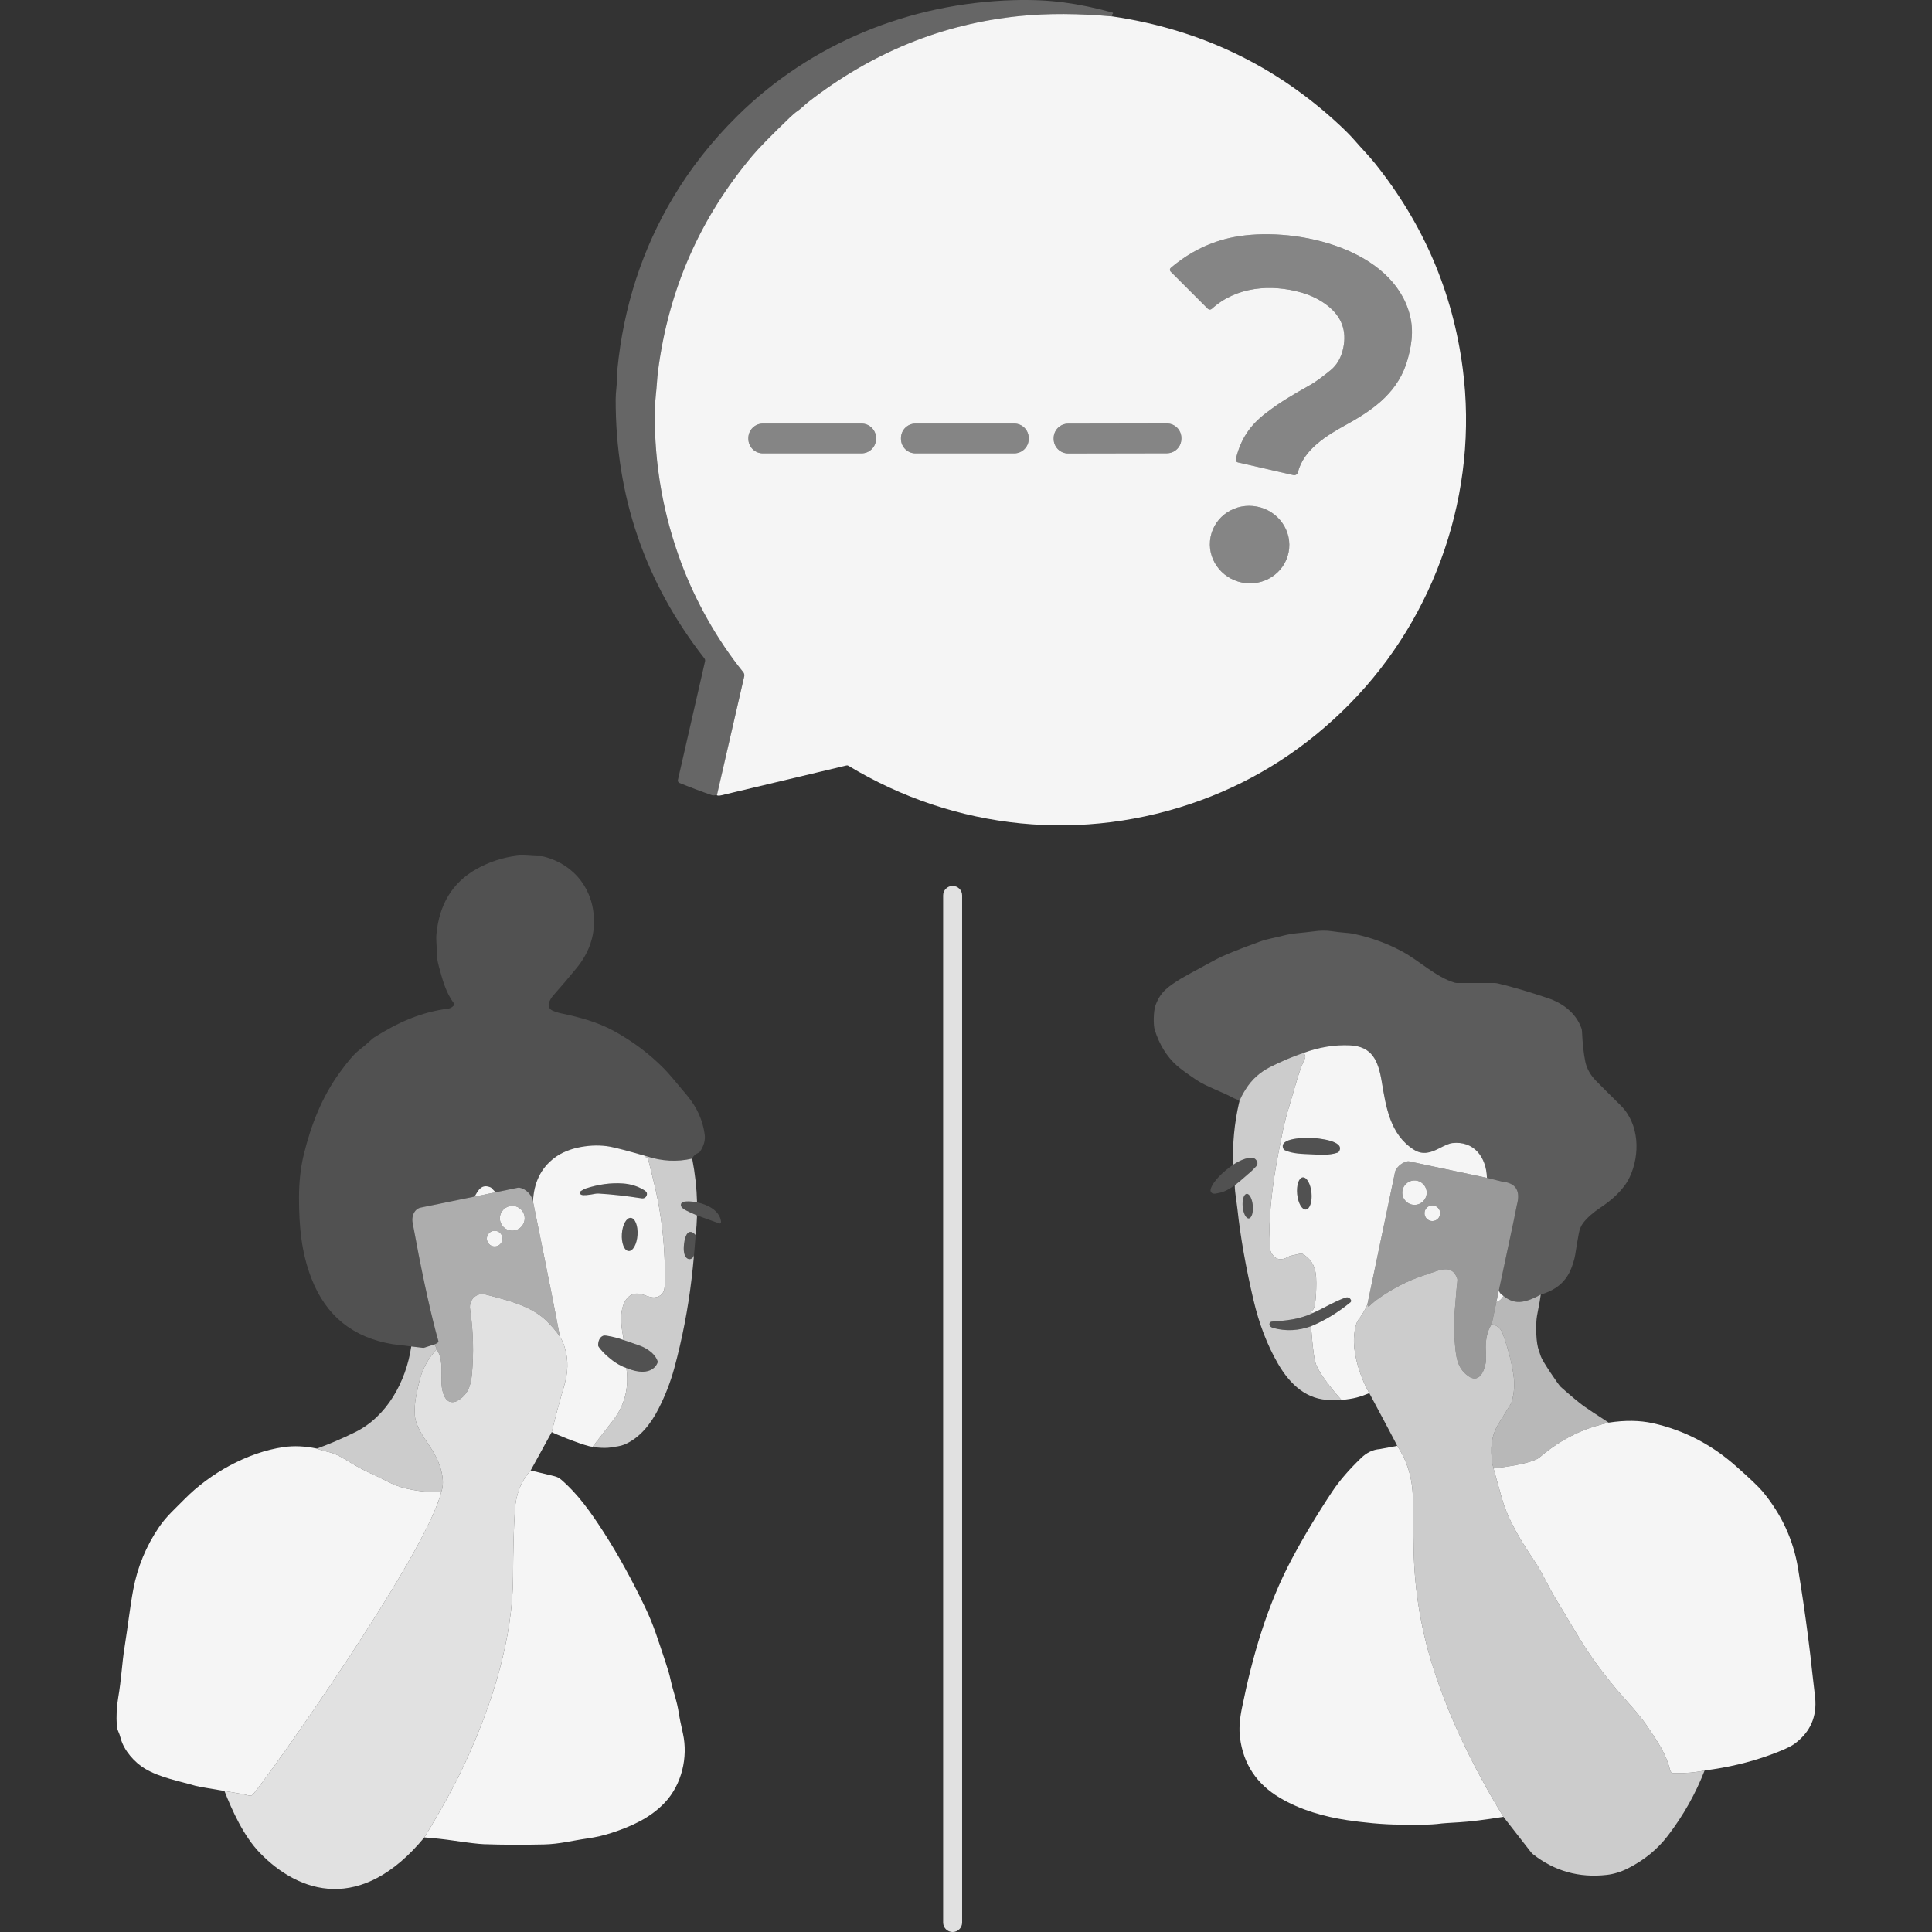 <?xml version="1.0" encoding="UTF-8" standalone="no"?>
<!DOCTYPE svg PUBLIC "-//W3C//DTD SVG 1.1//EN" "http://www.w3.org/Graphics/SVG/1.1/DTD/svg11.dtd">
<svg width="100%" height="100%" viewBox="0 0 300 300" version="1.1" xmlns="http://www.w3.org/2000/svg" xmlns:xlink="http://www.w3.org/1999/xlink" xml:space="preserve" xmlns:serif="http://www.serif.com/" style="fill-rule:evenodd;clip-rule:evenodd;stroke-linejoin:round;stroke-miterlimit:2;">
    <rect x="0" y="0" width="300" height="300" fill="#333333" stroke="none"/>
    <path d="M111.32,123.489C111.027,123.42 110.842,123.571 110.576,123.483C108.956,122.926 107.263,122.287 105.502,121.57C105.321,121.497 105.222,121.303 105.265,121.112L109.479,102.683C109.515,102.525 109.476,102.357 109.377,102.229C100.164,90.438 95.571,77.027 95.601,61.996C95.601,60.84 95.818,59.793 95.798,58.704C95.792,58.351 95.815,57.913 95.864,57.39C96.822,47.607 99.733,38.658 104.596,30.538C107.293,26.037 110.592,21.856 114.501,17.997C125.923,6.713 141.243,0.5 157.347,0.026C160.169,-0.057 162.757,0.059 165.118,0.368C167.518,0.681 170.06,1.208 172.74,1.942C172.829,1.965 172.856,2.077 172.79,2.14C172.615,2.304 172.605,2.443 172.767,2.554C167.502,2.077 162.698,2.054 158.358,2.489C146.366,3.69 135.407,8.139 125.491,15.853C124.895,16.317 124.434,16.843 123.815,17.256C123.496,17.469 123.08,17.822 122.571,18.313C119.686,21.094 117.79,23.038 116.871,24.134C108.696,33.834 103.8,45 102.176,57.627C102.028,58.779 101.99,59.984 101.844,61.278C101.74,62.19 101.685,63.102 101.676,64.021C101.598,72.098 102.975,79.892 105.778,87.402C107.987,93.319 111.335,99.338 115.409,104.369C115.561,104.556 115.617,104.8 115.564,105.034L111.32,123.489Z" style="fill:white;fill-opacity:0.25;"/>
    <path d="M172.767,2.554C186.332,4.56 198.067,10.17 207.975,19.386C208.995,20.338 209.809,21.164 210.415,21.869C211.442,23.061 212.509,24.128 213.454,25.303C221.027,34.727 225.587,45.372 227.134,57.242C229.62,76.319 222.966,95.686 209.631,109.249C202.95,116.045 195.232,121.049 186.477,124.26C168.23,130.954 148.329,128.929 131.747,118.912C131.658,118.856 131.546,118.837 131.441,118.863C126.999,119.923 120.523,121.464 112.015,123.489C111.695,123.565 111.465,123.565 111.32,123.489L115.564,105.034C115.617,104.8 115.561,104.556 115.409,104.369C111.335,99.338 107.987,93.319 105.778,87.402C102.975,79.892 101.598,72.098 101.676,64.021C101.685,63.102 101.74,62.19 101.844,61.278C101.99,59.984 102.028,58.779 102.176,57.627C103.8,45 108.696,33.834 116.871,24.134C117.79,23.038 119.686,21.094 122.571,18.313C123.08,17.822 123.496,17.469 123.815,17.256C124.434,16.843 124.895,16.317 125.491,15.853C135.407,8.139 146.366,3.69 158.358,2.489C162.698,2.054 167.502,2.077 172.767,2.554ZM159.738,68.025C159.738,66.78 158.73,65.773 157.486,65.773L142.155,65.773C140.911,65.773 139.903,66.78 139.903,68.025L139.903,68.143C139.903,69.388 140.911,70.396 142.155,70.396L157.486,70.396C158.73,70.396 159.738,69.388 159.738,68.143L159.738,68.025ZM183.441,68.008C183.438,66.764 182.431,65.756 181.185,65.759L165.861,65.786C164.617,65.789 163.61,66.797 163.613,68.042L163.613,68.161C163.617,69.405 164.624,70.412 165.869,70.409L181.193,70.382C182.437,70.379 183.445,69.372 183.442,68.126L183.441,68.008ZM136.031,68.028C136.031,66.784 135.02,65.773 133.776,65.773L118.458,65.773C117.214,65.773 116.203,66.784 116.203,68.028L116.203,68.14C116.203,69.385 117.214,70.396 118.458,70.396L133.776,70.396C135.02,70.396 136.031,69.385 136.031,68.14L136.031,68.028ZM187.979,83.375C187.34,86.632 189.533,89.802 192.88,90.46C196.227,91.116 199.457,89.009 200.095,85.752C200.734,82.496 198.541,79.325 195.194,78.667C191.847,78.011 188.617,80.119 187.979,83.375ZM192.206,71.798L200.843,73.774C201.149,73.843 201.455,73.655 201.531,73.352C202.453,69.737 206.045,67.604 209.18,65.872C213.572,63.445 217.25,60.709 218.616,55.674C219.39,52.826 219.529,50.508 218.61,47.897C215.189,38.164 200.431,35.135 191.64,36.808C188.028,37.496 184.745,39.093 181.795,41.602C181.624,41.747 181.614,42.007 181.772,42.165L187.547,47.94C187.719,48.111 187.989,48.118 188.166,47.956C191.969,44.499 197.359,44.065 202.13,45.441C203.638,45.879 204.969,46.544 206.124,47.443C208.34,49.168 209.157,51.384 208.571,54.094C208.258,55.546 207.603,56.679 206.612,57.489C205.291,58.565 204.261,59.316 203.513,59.741C200.448,61.486 199.006,62.299 196.648,64.084C194.1,66.01 192.641,68.186 191.897,71.304C191.844,71.525 191.982,71.749 192.206,71.798Z" style="fill:white;fill-opacity:0.95;"/>
    <path d="M192.206,71.798L200.843,73.774C201.149,73.843 201.455,73.655 201.531,73.352C202.453,69.737 206.045,67.604 209.18,65.872C213.572,63.445 217.25,60.709 218.616,55.674C219.39,52.826 219.529,50.508 218.61,47.897C215.189,38.164 200.431,35.135 191.64,36.808C188.028,37.496 184.745,39.093 181.795,41.602C181.624,41.747 181.614,42.007 181.772,42.165L187.547,47.94C187.719,48.111 187.989,48.118 188.166,47.956C191.969,44.499 197.359,44.065 202.13,45.441C203.638,45.879 204.969,46.544 206.124,47.443C208.34,49.168 209.157,51.384 208.571,54.094C208.258,55.546 207.603,56.679 206.612,57.489C205.291,58.565 204.261,59.316 203.513,59.741C200.448,61.486 199.006,62.299 196.648,64.084C194.1,66.01 192.641,68.186 191.897,71.304C191.844,71.525 191.982,71.749 192.206,71.798Z" style="fill:white;fill-opacity:0.4;"/>
    <path d="M136.031,68.028C136.031,66.784 135.02,65.773 133.776,65.773L118.458,65.773C117.214,65.773 116.203,66.784 116.203,68.028L116.203,68.14C116.203,69.385 117.214,70.396 118.458,70.396L133.776,70.396C135.02,70.396 136.031,69.385 136.031,68.14L136.031,68.028Z" style="fill:white;fill-opacity:0.4;"/>
    <path d="M159.738,68.025C159.738,66.78 158.73,65.773 157.486,65.773L142.155,65.773C140.911,65.773 139.903,66.78 139.903,68.025L139.903,68.143C139.903,69.388 140.911,70.396 142.155,70.396L157.486,70.396C158.73,70.396 159.738,69.388 159.738,68.143L159.738,68.025Z" style="fill:white;fill-opacity:0.4;"/>
    <path d="M183.441,68.008C183.438,66.764 182.431,65.756 181.185,65.759L165.861,65.786C164.617,65.789 163.61,66.797 163.613,68.042L163.613,68.161C163.617,69.405 164.624,70.412 165.869,70.409L181.193,70.382C182.437,70.379 183.445,69.372 183.442,68.126L183.441,68.008Z" style="fill:white;fill-opacity:0.4;"/>
    <path d="M187.979,83.375C187.34,86.632 189.533,89.802 192.88,90.46C196.227,91.116 199.457,89.009 200.095,85.752C200.734,82.496 198.541,79.325 195.194,78.667C191.847,78.011 188.617,80.119 187.979,83.375Z" style="fill:white;fill-opacity:0.4;"/>
    <path d="M149.399,298.531C149.399,299.341 148.74,300 147.93,300L147.917,300C147.107,300 146.449,299.341 146.449,298.531L146.449,139.037C146.449,138.227 147.107,137.568 147.917,137.568L147.93,137.568C148.74,137.568 149.399,138.227 149.399,139.037L149.399,298.531Z" style="fill:white;fill-opacity:0.85;"/>
    <path d="M192.457,171.038C192.216,170.698 191.791,170.644 191.587,170.531C189.641,169.454 187.449,168.815 185.7,167.637C184.278,166.678 183.287,165.951 182.73,165.454C181.173,164.061 180.03,162.214 179.303,159.909C179.072,159.175 179.108,157.011 179.408,156.162C180.172,153.999 181.384,153.208 183.376,151.96C183.774,151.714 185.559,150.732 188.733,149.023C189.938,148.375 192.236,147.44 195.631,146.212C196.882,145.76 197.992,145.622 199.249,145.286C200.826,144.865 202.341,144.862 203.987,144.625C204.985,144.48 205.91,144.47 206.76,144.592C207.652,144.72 208.255,144.792 208.561,144.809C209.2,144.845 209.802,144.921 210.365,145.043C213.022,145.619 215.498,146.531 217.793,147.782C220.437,149.221 223.015,151.737 225.857,152.583C225.989,152.622 226.13,152.642 226.272,152.642L232.044,152.642C232.228,152.642 232.416,152.665 232.597,152.708C234.78,153.225 237.368,153.985 240.368,154.993C242.692,155.773 244.717,157.318 245.55,159.639C245.613,159.81 245.646,159.988 245.652,160.169C245.735,162.033 245.906,163.593 246.163,164.848C246.373,165.888 246.973,166.952 247.786,167.782C248.764,168.779 250.045,170.057 251.628,171.617C254.582,174.522 254.71,179.286 253.041,182.816C252.129,184.745 250.255,186.368 248.5,187.527C247.394,188.258 246.419,189.121 245.837,189.891C245.507,190.326 245.28,190.869 245.158,191.521C244.931,192.736 244.747,193.826 244.605,194.791C244.487,195.601 244.105,196.72 243.815,197.346C242.985,199.16 241.464,200.382 239.251,201.014C238.178,201.63 237.21,202.001 236.351,202.13C235.33,202.284 234.368,201.985 233.463,201.235C233.025,200.977 232.789,200.669 232.756,200.311L235.004,189.76L235.541,187.099C236.143,184.897 235.379,183.691 233.252,183.477L230.891,182.895C230.793,179.612 228.815,177.116 225.495,177.498C225.11,177.542 224.441,177.811 223.496,178.305C222.166,179 220.911,179.395 219.535,178.519C215.83,176.159 215.205,171.841 214.547,167.91C214.003,164.663 213.039,162.49 209.634,162.322C207.287,162.207 204.89,162.592 202.45,163.478C200.682,164.081 198.95,164.815 197.247,165.674C195.631,166.494 194.36,167.64 193.441,169.118C192.946,169.89 192.618,170.528 192.457,171.038Z" style="fill:white;fill-opacity:0.2;"/>
    <path d="M212.624,216.325C211.257,216.891 210.257,217.218 208.247,217.385C208.247,217.385 208.244,217.382 208.238,217.377C208.255,217.376 208.272,217.373 208.288,217.368C208.288,217.368 204.814,213.569 204.251,211.56C203.885,210.266 203.572,206.213 203.609,205.93C205.739,205.041 207.767,203.806 209.697,202.226C209.805,202.137 209.836,201.985 209.773,201.857C209.581,201.47 209.255,201.365 208.804,201.534C206.953,202.228 205.538,203.144 203.885,203.875C203.757,203.875 203.655,203.859 203.579,203.829C203.494,203.796 203.484,203.678 203.566,203.635C203.846,203.49 204.023,203.249 204.106,202.91C204.26,202.281 204.352,201.333 204.382,200.066C204.438,197.731 204.369,196.112 202.42,194.788C202.255,194.676 202.051,194.636 201.857,194.679L200.418,195.002C200.313,195.025 200.208,195.065 200.115,195.12C198.879,195.85 197.95,195.602 197.356,194.419C197.293,194.294 197.258,194.155 197.254,194.017C197.217,192.73 197.074,191.735 197.132,190.237C197.277,186.494 197.796,182.761 198.518,179.006C198.529,178.95 198.953,176.846 198.979,176.701C199.25,175.191 199.608,173.706 200.049,172.253C200.192,171.782 200.67,170.172 201.475,167.423C201.802,166.307 202.194,165.27 202.651,164.308C202.74,164.12 202.674,163.844 202.45,163.478C204.89,162.592 207.287,162.207 209.634,162.322C213.039,162.49 214.003,164.663 214.547,167.91C215.205,171.841 215.83,176.159 219.535,178.519C220.911,179.395 222.166,179 223.496,178.305C224.441,177.811 225.11,177.542 225.495,177.498C228.815,177.116 230.793,179.612 230.891,182.895L218.837,180.343C218.709,180.313 218.577,180.319 218.449,180.356C217.68,180.576 217.107,181.032 216.72,181.706C216.684,181.769 216.657,181.838 216.641,181.91L212.321,202.571C211.979,203.378 211.535,204.136 210.987,204.847C210.589,205.364 210.347,206.269 210.257,207.57C210.182,208.65 210.304,209.868 210.629,211.228C211.064,213.049 211.732,214.747 212.624,216.325ZM203.579,179.243C204.975,179.309 206.389,179.428 207.682,178.99C207.78,178.956 207.867,178.888 207.922,178.799C208.966,177.119 204.544,176.729 203.698,176.691C202.848,176.653 198.428,176.625 199.295,178.4C199.342,178.495 199.421,178.571 199.516,178.614C200.761,179.173 202.183,179.177 203.579,179.243ZM202.29,182.821C201.676,182.881 201.291,184.047 201.424,185.427C201.561,186.806 202.167,187.876 202.78,187.815C203.395,187.755 203.78,186.589 203.646,185.209C203.51,183.83 202.904,182.76 202.29,182.821Z" style="fill:white;fill-opacity:0.95;"/>
    <path d="M208.238,217.377L208.212,217.378C207.981,217.375 207.468,217.375 206.674,217.385C202.967,217.428 200.346,215.027 198.459,211.778C196.793,208.91 195.519,205.604 194.64,201.86C193.444,196.77 192.618,192.084 192.154,187.801C192,186.388 191.755,185.304 191.73,184.04C192.288,183.631 192.951,183.081 193.777,182.332C194.218,181.979 194.635,181.579 195.028,181.143C195.353,180.783 195.331,180.409 194.966,180.023C194.327,179.345 192.471,180.183 191.482,180.86C191.367,177.603 191.673,174.406 192.394,171.268C192.411,171.195 192.432,171.118 192.457,171.038C192.618,170.528 192.946,169.89 193.441,169.118C194.36,167.64 195.631,166.494 197.247,165.674C198.95,164.815 200.682,164.081 202.45,163.478C202.674,163.844 202.74,164.12 202.651,164.308C202.194,165.27 201.802,166.307 201.475,167.423C200.67,170.172 200.192,171.782 200.049,172.253C199.608,173.706 199.25,175.191 198.979,176.701C198.953,176.846 198.529,178.95 198.518,179.006C197.796,182.761 197.277,186.494 197.132,190.237C197.074,191.735 197.217,192.73 197.254,194.017C197.258,194.155 197.293,194.294 197.356,194.419C197.95,195.602 198.879,195.85 200.115,195.12C200.208,195.065 200.313,195.025 200.418,195.002L201.857,194.679C202.051,194.636 202.255,194.676 202.42,194.788C204.369,196.112 204.438,197.731 204.382,200.066C204.352,201.333 204.26,202.281 204.106,202.91C204.023,203.249 203.846,203.49 203.566,203.635C203.484,203.678 203.494,203.796 203.579,203.829C203.655,203.859 203.757,203.875 203.885,203.875C201.804,204.86 199.77,205.067 197.498,205.219C197.241,205.236 197.062,205.486 197.132,205.736C197.197,205.966 197.395,206.128 197.722,206.216C199.673,206.744 201.636,206.644 203.609,205.93C203.572,206.213 203.885,210.266 204.251,211.56C204.814,213.569 208.288,217.368 208.288,217.368C208.272,217.373 208.255,217.376 208.238,217.377ZM193.587,185.381C193.151,185.417 192.871,186.303 192.963,187.354C193.053,188.406 193.481,189.23 193.914,189.193C194.35,189.157 194.63,188.271 194.538,187.219C194.449,186.168 194.021,185.344 193.587,185.381Z" style="fill:white;fill-opacity:0.75;"/>
    <path d="M203.579,179.243C202.183,179.177 200.761,179.173 199.516,178.614C199.421,178.571 199.342,178.495 199.295,178.4C198.428,176.625 202.848,176.653 203.698,176.691C204.544,176.729 208.966,177.119 207.922,178.799C207.867,178.888 207.78,178.956 207.682,178.99C206.389,179.428 204.975,179.309 203.579,179.243ZM191.73,184.04C190.417,185.002 189.683,185.184 188.759,185.341C188.238,185.429 187.85,185.125 188.002,184.62C188.358,183.43 189.919,181.93 191.482,180.86C192.471,180.183 194.327,179.345 194.966,180.023C195.331,180.409 195.353,180.783 195.028,181.143C194.635,181.579 194.218,181.979 193.777,182.332C192.951,183.081 192.288,183.631 191.73,184.04ZM202.29,182.821C202.904,182.76 203.51,183.83 203.646,185.209C203.78,186.589 203.395,187.755 202.78,187.815C202.167,187.876 201.561,186.806 201.424,185.427C201.291,184.047 201.676,182.881 202.29,182.821ZM193.587,185.381C194.021,185.344 194.449,186.168 194.538,187.219C194.63,188.271 194.35,189.157 193.914,189.193C193.481,189.23 193.053,188.406 192.963,187.354C192.871,186.303 193.151,185.417 193.587,185.381ZM203.609,205.93C201.636,206.644 199.673,206.744 197.722,206.216C197.395,206.128 197.197,205.966 197.132,205.736C197.062,205.486 197.241,205.236 197.498,205.219C199.77,205.067 201.804,204.86 203.885,203.875C205.538,203.144 206.953,202.228 208.804,201.534C209.255,201.365 209.581,201.47 209.773,201.857C209.836,201.985 209.805,202.137 209.697,202.226C207.767,203.806 205.739,205.041 203.609,205.93Z" style="fill:white;fill-opacity:0.15;"/>
    <path d="M91.406,224.542C89.731,224.124 85.978,222.573 85.674,222.373C86.237,220.032 86.852,217.734 87.524,215.475C87.978,213.944 88.367,212.051 87.87,209.934C87.672,209.09 87.478,208.418 86.955,207.589C85.958,202.202 82.766,186.582 82.766,186.582C82.888,183.649 83.988,181.39 86.065,179.813C87.172,178.973 88.555,178.4 90.214,178.101C91.798,177.814 93.3,177.798 94.725,178.054C95.566,178.205 97.409,178.689 100.257,179.503L100.243,179.503C100.161,179.51 100.147,179.627 100.227,179.655C100.335,179.693 100.444,179.725 100.55,179.75C100.579,179.757 100.61,179.836 100.642,179.991C100.686,180.204 100.939,181.225 101.402,183.053C102.784,188.501 103.382,194.05 103.204,199.703C103.171,200.741 102.667,201.328 101.696,201.458C101.594,201.472 101.488,201.472 101.386,201.462C101.027,201.425 100.549,201.291 99.957,201.07C97.516,200.158 96.533,202.479 96.464,204.392C96.421,205.541 96.562,206.499 96.766,207.543L96.772,207.58C96.781,207.653 96.799,207.823 96.825,208.082L96.095,207.83C95.909,207.779 94.081,207.281 93.721,207.398C92.852,207.682 92.875,208.796 92.878,208.936C92.885,209.274 94.985,211.664 97.26,212.426C97.708,215.485 97.013,218.205 95.173,220.582L92.021,224.646C91.882,224.646 91.67,224.608 91.406,224.542ZM90.211,184.936C89.977,185.088 90.02,185.437 90.28,185.529C90.599,185.644 91.32,185.588 92.437,185.367C92.601,185.334 92.773,185.325 92.94,185.334C94.942,185.45 97.181,185.697 99.657,186.079C100.138,186.154 100.546,185.726 100.444,185.252C100.411,185.104 100.247,184.943 99.954,184.765C98.992,184.182 97.906,183.849 96.691,183.767C94.883,183.642 92.983,183.896 90.998,184.531C90.794,184.597 90.53,184.732 90.211,184.936ZM97.944,189.107C97.274,189.062 96.655,190.181 96.562,191.604C96.47,193.026 96.938,194.215 97.611,194.259C98.281,194.304 98.9,193.184 98.993,191.761C99.084,190.339 98.617,189.151 97.944,189.107Z" style="fill:white;fill-opacity:0.95;"/>
    <path d="M107.481,179.905C107.94,182.257 108.183,184.518 108.238,186.7C107.319,186.511 106.475,186.506 106.042,186.648C105.736,186.77 105.63,187.149 105.828,187.412C105.982,187.62 106.239,187.811 106.598,187.988C107.151,188.265 107.678,188.505 108.179,188.709L108.235,188.73C108.206,189.767 108.134,190.787 108.024,191.791C107.757,191.49 107.515,191.325 107.298,191.295C106.782,191.206 106.387,191.808 106.223,193.115C106.219,193.137 106.216,193.16 106.215,193.183C105.955,195.421 106.956,195.752 107.437,195.4C107.543,195.323 107.642,195.217 107.761,194.942C107.655,196.17 107.53,197.382 107.388,198.581C106.825,203.306 105.933,207.919 104.712,212.42C104.122,214.586 103.306,216.7 102.255,218.758C101.067,221.099 99.345,223.302 96.944,224.313C96.355,224.559 95.625,224.635 94.778,224.767C93.663,224.941 91.794,224.692 91.406,224.542C91.67,224.608 91.882,224.646 92.021,224.646L95.173,220.582C97.013,218.205 97.708,215.485 97.26,212.426C101.41,214.137 102.174,211.535 102.14,211.432C101.587,209.752 99.562,209.029 99.275,208.926L96.825,208.082C96.799,207.823 96.781,207.653 96.772,207.58C96.77,207.565 96.769,207.552 96.766,207.543C96.562,206.499 96.421,205.541 96.464,204.392C96.533,202.479 97.516,200.158 99.957,201.07C100.549,201.291 101.027,201.425 101.386,201.462C101.488,201.472 101.594,201.472 101.696,201.458C102.667,201.328 103.171,200.741 103.204,199.703C103.382,194.05 102.784,188.501 101.402,183.053C100.939,181.225 100.686,180.204 100.642,179.991C100.61,179.836 100.579,179.757 100.55,179.75C100.444,179.725 100.335,179.693 100.227,179.655C100.147,179.627 100.161,179.51 100.243,179.503C100.248,179.503 100.252,179.503 100.257,179.503C100.299,179.515 100.342,179.527 100.385,179.539C102.779,180.326 105.146,180.448 107.481,179.905Z" style="fill:white;fill-opacity:0.75;"/>
    <path d="M100.385,179.539C100.336,179.516 100.292,179.503 100.257,179.503C100.299,179.515 100.342,179.527 100.385,179.539Z" style="fill:white;fill-opacity:0.2;"/>
    <path d="M231.629,205.601C230.918,206.72 230.618,208.123 230.723,209.812C230.774,210.625 230.763,211.241 230.691,211.656C230.463,212.966 229.65,214.843 228.014,213.694C226.107,212.354 226.069,210.428 225.864,207.984C225.737,206.48 225.734,205.133 225.854,203.941C226.063,201.853 226.055,201.111 226.305,198.87C226.322,198.716 226.301,198.561 226.242,198.419C225.564,196.771 224.366,196.922 222.778,197.468C222.127,197.692 221.494,197.909 220.882,198.116C218.577,198.897 216.344,200.038 214.181,201.541C213.618,201.932 213.097,202.363 212.614,202.828C212.545,202.894 212.433,202.868 212.4,202.779L212.321,202.571L216.641,181.91C216.657,181.838 216.684,181.769 216.72,181.706C217.107,181.032 217.68,180.576 218.449,180.356C218.577,180.319 218.709,180.313 218.837,180.343L230.891,182.895L233.252,183.477C235.379,183.691 236.143,184.897 235.541,187.099L235.004,189.76L231.629,205.601ZM221.54,185.196C221.54,184.149 220.691,183.3 219.644,183.3C218.597,183.3 217.747,184.149 217.747,185.196C217.747,186.243 218.597,187.093 219.644,187.093C220.691,187.093 221.54,186.243 221.54,185.196ZM223.628,188.39C223.628,187.718 223.085,187.175 222.413,187.175C221.741,187.175 221.198,187.718 221.198,188.39C221.198,189.062 221.741,189.605 222.413,189.605C223.085,189.605 223.628,189.062 223.628,188.39Z" style="fill:white;fill-opacity:0.5;"/>
    <path d="M221.54,185.196C221.54,184.149 220.691,183.3 219.644,183.3C218.597,183.3 217.747,184.149 217.747,185.196C217.747,186.243 218.597,187.093 219.644,187.093C220.691,187.093 221.54,186.243 221.54,185.196Z" style="fill:white;fill-opacity:0.95;"/>
    <path d="M97.26,212.426C94.985,211.664 92.885,209.274 92.878,208.936C92.875,208.796 92.852,207.682 93.721,207.398C94.081,207.281 95.909,207.779 96.095,207.83L99.275,208.926C99.562,209.029 101.587,209.752 102.14,211.432C102.174,211.535 101.41,214.137 97.26,212.426ZM90.211,184.936C90.53,184.732 90.794,184.597 90.998,184.531C92.983,183.896 94.883,183.642 96.691,183.767C97.906,183.849 98.992,184.182 99.954,184.765C100.247,184.943 100.411,185.104 100.444,185.252C100.546,185.726 100.138,186.154 99.657,186.079C97.181,185.697 94.942,185.45 92.94,185.334C92.773,185.325 92.601,185.334 92.437,185.367C91.32,185.588 90.599,185.644 90.28,185.529C90.02,185.437 89.977,185.088 90.211,184.936ZM111.692,189.97L108.179,188.709C107.678,188.505 107.151,188.265 106.598,187.988C106.239,187.811 105.982,187.62 105.828,187.412C105.63,187.149 105.736,186.77 106.042,186.648C106.475,186.506 107.319,186.511 108.238,186.7C109.859,187.035 111.712,187.946 111.959,189.648C111.988,189.854 111.889,190.04 111.692,189.97ZM97.944,189.107C98.617,189.151 99.084,190.339 98.993,191.761C98.9,193.184 98.281,194.304 97.611,194.259C96.938,194.215 96.47,193.026 96.562,191.604C96.655,190.181 97.274,189.062 97.944,189.107ZM107.761,194.942C107.642,195.217 107.543,195.323 107.437,195.4C106.956,195.752 105.955,195.421 106.215,193.183C106.216,193.16 106.219,193.137 106.223,193.115C106.387,191.808 106.782,191.206 107.298,191.295C107.521,191.333 107.765,191.499 108.024,191.791L107.761,194.942Z" style="fill:white;fill-opacity:0.15;"/>
    <path d="M76.956,185.137L76.296,184.455C76.267,184.422 76.23,184.396 76.191,184.38C74.76,183.767 74.251,184.843 73.687,185.806L76.956,185.137Z" style="fill:white;fill-opacity:0.95;"/>
    <path d="M82.766,186.582C82.766,186.582 85.958,202.202 86.955,207.589C86.832,207.395 86.692,207.192 86.528,206.977C86.172,206.505 85.707,205.972 85.091,205.334C82.621,202.777 78.897,201.933 75.414,201.014C73.982,200.635 72.783,201.847 72.99,203.253C73.498,206.69 73.59,210.121 73.264,213.542C73.096,215.301 72.536,216.734 70.916,217.566C70.666,217.694 70.389,217.744 70.083,217.711C68.809,217.573 68.542,215.416 68.542,214.51C68.542,212.736 68.766,210.971 67.808,209.532C67.801,209.394 67.689,209.134 67.469,208.752C67.475,208.75 67.482,208.748 67.488,208.745C67.6,208.709 68.151,208.515 68.07,208.223L67.706,206.918C66.55,202.509 65.338,196.816 64.067,189.839C64.011,189.534 64.016,189.22 64.076,188.926C64.215,188.24 64.652,187.656 65.305,187.52L80.407,184.431C81.056,184.316 82.509,185.132 82.766,186.582ZM81.472,189.174C81.472,188.11 80.61,187.247 79.546,187.247C78.483,187.247 77.62,188.11 77.62,189.174C77.62,190.237 78.483,191.1 79.546,191.1C80.61,191.1 81.472,190.237 81.472,189.174ZM78.028,192.331C78.028,191.66 77.482,191.113 76.81,191.113C76.138,191.113 75.592,191.66 75.592,192.331C75.592,193.003 76.138,193.55 76.81,193.55C77.482,193.55 78.028,193.003 78.028,192.331Z" style="fill:white;fill-opacity:0.6;"/>
    <path d="M223.628,188.39C223.628,187.718 223.085,187.175 222.413,187.175C221.741,187.175 221.198,187.718 221.198,188.39C221.198,189.062 221.741,189.605 222.413,189.605C223.085,189.605 223.628,189.062 223.628,188.39Z" style="fill:white;fill-opacity:0.95;"/>
    <path d="M81.472,189.174C81.472,188.11 80.61,187.247 79.546,187.247C78.483,187.247 77.62,188.11 77.62,189.174C77.62,190.237 78.483,191.1 79.546,191.1C80.61,191.1 81.472,190.237 81.472,189.174Z" style="fill:white;fill-opacity:0.95;"/>
    <path d="M78.028,192.331C78.028,191.66 77.482,191.113 76.81,191.113C76.138,191.113 75.592,191.66 75.592,192.331C75.592,193.003 76.138,193.55 76.81,193.55C77.482,193.55 78.028,193.003 78.028,192.331Z" style="fill:white;fill-opacity:0.95;"/>
    <path d="M233.2,232.617C234.215,236.163 236.198,239.291 238.352,242.521C239.521,244.273 240.503,246.544 241.675,248.438C243.193,250.89 245.009,254.151 246.768,256.748C248.433,259.205 250.378,261.667 252.6,264.137C254.039,265.737 255.095,267.031 255.764,268.019C257.445,270.502 258.726,272.362 259.343,274.907C259.402,275.151 259.616,275.326 259.87,275.332C261.674,275.375 263.281,275.233 264.693,274.92C263.301,278.512 261.401,281.884 259,285.028C257.384,287.149 255.313,288.845 252.794,290.116C251.688,290.672 250.585,291.011 249.488,291.136C245.204,291.62 241.395,290.553 238.056,287.936C237.934,287.84 237.826,287.732 237.73,287.61L233.45,282.121C231.056,278.219 228.909,274.262 227.016,270.254C225.399,266.833 223.993,263.33 222.798,259.744C220.747,253.591 219.652,247.272 219.515,240.782C219.492,239.679 219.448,236.956 219.384,232.613C219.339,229.568 218.528,226.868 216.954,224.513C217.01,224.507 212.624,216.325 212.624,216.325C211.732,214.747 211.064,213.049 210.629,211.228C210.304,209.868 210.182,208.65 210.257,207.57C210.347,206.269 210.589,205.364 210.987,204.847C211.535,204.136 211.979,203.378 212.321,202.571L212.4,202.779C212.433,202.868 212.545,202.894 212.614,202.828C213.097,202.363 213.618,201.932 214.181,201.541C216.344,200.038 218.577,198.897 220.882,198.116C221.494,197.909 222.127,197.692 222.778,197.468C224.366,196.922 225.564,196.771 226.242,198.419C226.301,198.561 226.322,198.716 226.305,198.87C226.055,201.111 226.063,201.853 225.854,203.941C225.734,205.133 225.737,206.48 225.864,207.984C226.069,210.428 226.107,212.354 228.014,213.694C229.65,214.843 230.463,212.966 230.691,211.656C230.763,211.241 230.774,210.625 230.723,209.812C230.618,208.123 230.918,206.72 231.629,205.601C232.488,205.805 233.063,206.306 233.351,207.105C234.187,209.428 234.749,211.6 235.03,213.621C235.217,214.968 235.123,216.277 234.767,217.556C234.71,217.76 234.625,217.954 234.513,218.136C233.62,219.584 233.028,220.546 232.735,221.017C231.483,223.031 231.41,224.974 231.728,227.273C231.737,227.338 231.809,227.619 231.917,228.024L231.952,228.154C232.295,229.423 232.935,231.694 233.2,232.617Z" style="fill:white;fill-opacity:0.75;"/>
    <path d="M233.463,201.235C233.223,201.679 232.867,202.002 232.396,202.199L232.359,202.175L232.756,200.311C232.789,200.669 233.025,200.977 233.463,201.235Z" style="fill:white;fill-opacity:0.95;"/>
    <path d="M233.463,201.235C234.368,201.985 235.33,202.284 236.351,202.13C237.21,202.001 238.178,201.63 239.251,201.014C239.143,201.801 239.021,202.502 238.889,203.121C238.695,204.046 238.586,204.748 238.566,205.225C238.51,206.657 238.553,207.807 238.698,208.666C238.771,209.104 238.86,209.46 238.962,209.739C239.09,210.092 239.195,210.395 239.271,210.651C239.452,211.274 241.978,215.031 242.353,215.363C243.989,216.809 245.178,217.8 245.912,218.333C246.449,218.718 247.743,219.578 249.798,220.905C248.346,221.257 247.137,221.623 246.172,221.995C243.687,222.953 241.313,224.374 239.08,226.285C238.958,226.39 238.82,226.479 238.675,226.552C237.158,227.312 234.026,227.761 231.917,228.024C231.809,227.619 231.737,227.338 231.728,227.273C231.41,224.974 231.483,223.031 232.735,221.017C233.028,220.546 233.62,219.584 234.513,218.136C234.625,217.954 234.71,217.76 234.767,217.556C235.123,216.277 235.217,214.968 235.03,213.621C234.749,211.6 234.187,209.428 233.351,207.105C233.063,206.306 232.488,205.805 231.629,205.601L232.359,202.175C232.382,202.191 232.396,202.199 232.396,202.199C232.867,202.002 233.223,201.679 233.463,201.235Z" style="fill:white;fill-opacity:0.65;"/>
    <path d="M67.514,231.68C65.28,231.662 62.495,231.202 60.732,230.325C59.306,229.617 58.579,229.255 58.556,229.245C56.992,228.56 55.682,227.874 54.604,227.226C53.146,226.35 52.251,225.716 50.686,225.386C50.137,225.27 49.642,225.119 49.211,224.935C51.174,224.22 53.162,223.368 55.174,222.376C60.028,219.985 63.053,214.592 63.859,209.077L65.747,209.298C65.786,209.295 65.826,209.288 65.865,209.275L67.469,208.752C67.689,209.134 67.801,209.394 67.808,209.532C66.553,210.846 65.688,212.388 65.203,214.158C65.037,214.768 64.831,215.696 64.584,216.95C64.416,217.803 64.359,218.748 64.416,219.792C64.481,220.957 65.274,222.464 66.145,223.703C67.026,224.957 67.65,226.028 68.025,226.914C68.627,228.343 69.085,230.268 68.501,231.702C68.476,231.688 68.45,231.674 68.423,231.662C68.134,231.677 67.829,231.683 67.514,231.68Z" style="fill:white;fill-opacity:0.75;"/>
    <path d="M231.952,228.154L231.917,228.024C234.026,227.761 237.158,227.312 238.675,226.552C238.82,226.479 238.958,226.39 239.08,226.285C241.313,224.374 243.687,222.953 246.172,221.995C247.137,221.623 248.346,221.257 249.798,220.905C252.33,220.513 254.615,220.546 256.653,220.997C261.453,222.067 265.764,224.293 269.58,227.678C271.75,229.6 273.126,230.911 273.705,231.612C276.642,235.158 278.47,239.119 279.191,243.495C279.784,247.097 280.3,250.611 280.738,254.038C281.048,256.455 281.236,258.042 281.305,258.799L281.364,259.326C281.627,261.555 281.789,262.968 281.851,263.561C282.161,266.554 281.11,268.947 278.7,270.745C278.058,271.226 276.761,271.818 274.808,272.526C271.667,273.666 268.296,274.462 264.693,274.92C263.281,275.233 261.674,275.375 259.87,275.332C259.616,275.326 259.402,275.151 259.343,274.907C258.726,272.362 257.445,270.502 255.764,268.019C255.095,267.031 254.039,265.737 252.6,264.137C250.378,261.667 248.433,259.205 246.768,256.748C245.009,254.151 243.193,250.89 241.675,248.438C240.503,246.544 239.521,244.273 238.352,242.521C236.198,239.291 234.215,236.163 233.2,232.617C232.935,231.694 232.295,229.423 231.952,228.154Z" style="fill:white;fill-opacity:0.95;"/>
    <path d="M233.45,282.121C230.516,282.589 228.224,282.872 226.571,282.967C225.001,283.059 224.112,283.119 223.911,283.145C221.731,283.435 220.401,283.297 217.589,283.323C214.8,283.349 211.356,282.961 209.19,282.635C205.588,282.095 201.936,281.061 198.739,279.168C195.127,277.031 193.062,273.913 192.546,269.817C192.384,268.549 192.48,267.044 192.832,265.299C194.488,257.1 196.763,249.274 200.583,242.093C202.394,238.688 204.491,235.191 206.875,231.599C207.971,229.949 209.47,228.208 211.369,226.38C212.232,225.551 213.194,225.096 214.254,225.014C214.366,225.004 216.954,224.513 216.954,224.513C218.528,226.868 219.339,229.568 219.384,232.613C219.448,236.956 219.492,239.679 219.515,240.782C219.652,247.272 220.747,253.591 222.798,259.744C223.993,263.33 225.399,266.833 227.016,270.254C228.909,274.262 231.056,278.219 233.45,282.121Z" style="fill:white;fill-opacity:0.95;"/>
    <path d="M34.851,278.101C32.873,277.77 30.814,277.436 30.361,277.304C27.733,276.537 24.836,276.03 22.511,274.644C20.918,273.692 19.225,271.818 18.731,269.899C18.636,269.527 18.498,269.128 18.31,268.71C18.214,268.496 18.158,268.266 18.142,268.032C18.037,266.501 18.112,265.003 18.366,263.541C18.847,260.772 18.932,258.352 19.331,255.849C19.887,252.339 20.174,249.597 20.69,246.834C21.349,243.321 22.686,240.081 24.701,237.118C25.824,235.471 27.167,234.296 28.665,232.775C32.574,228.804 38.411,225.511 44.055,224.701C45.649,224.471 47.367,224.55 49.211,224.935C49.642,225.119 50.137,225.27 50.686,225.386C52.251,225.716 53.146,226.35 54.604,227.226C55.682,227.874 56.992,228.56 58.556,229.245C58.579,229.255 59.306,229.617 60.732,230.325C62.495,231.202 65.28,231.662 67.514,231.68C67.829,231.683 68.134,231.677 68.423,231.662C68.45,231.674 68.476,231.688 68.501,231.702C66.177,241.488 40.807,277.116 39.205,278.7C39.182,278.722 39.165,278.738 39.152,278.746C39.017,278.838 38.846,278.865 38.688,278.819C38.164,278.666 36.537,278.384 34.851,278.101Z" style="fill:white;fill-opacity:0.95;"/>
    <path d="M82.401,228.33L86.108,229.228C86.493,229.324 86.852,229.508 87.152,229.768C89.76,232.021 91.732,234.809 93.76,237.957C95.963,241.375 98.1,245.247 100.171,249.577C101.521,252.395 102.104,254.407 103.362,258.161C103.714,259.218 103.958,260.051 104.089,260.663C104.54,262.77 105.149,264.124 105.426,266.175C105.469,266.504 105.676,267.512 106.048,269.194C106.858,272.862 105.871,277.103 103.236,279.899C100.997,282.282 98.051,283.599 95.018,284.594C93.797,284.996 92.529,285.289 91.218,285.476C88.775,285.822 86.882,286.349 84.469,286.405C81.087,286.48 77.972,286.467 75.124,286.365C74.331,286.336 72.793,286.155 70.511,285.822C69.01,285.601 67.469,285.433 65.892,285.315C68.568,280.949 70.676,277.1 72.213,273.764C76.514,264.456 79.636,254.397 79.668,244.73C79.681,240.713 79.774,237.305 79.948,234.51C80.103,232.017 80.919,229.956 82.401,228.33Z" style="fill:white;fill-opacity:0.95;"/>
    <path d="M87.524,215.475C86.852,217.734 86.237,220.032 85.674,222.373L82.401,228.33C80.919,229.956 80.103,232.017 79.948,234.51C79.774,237.305 79.681,240.713 79.668,244.73C79.636,254.397 76.514,264.456 72.213,273.764C70.676,277.1 68.568,280.949 65.892,285.315C56.076,297.183 46.432,293.995 40.364,287.732C37.811,285.097 36.031,281.098 34.851,278.101C36.537,278.384 38.164,278.666 38.688,278.819C38.846,278.865 39.017,278.838 39.152,278.746C40.105,278.101 66.145,241.622 68.501,231.702C69.085,230.268 68.627,228.343 68.025,226.914C67.65,226.028 67.026,224.957 66.145,223.703C65.274,222.464 64.481,220.957 64.416,219.792C64.359,218.748 64.416,217.803 64.584,216.95C64.831,215.696 65.037,214.768 65.203,214.158C65.688,212.388 66.553,210.846 67.808,209.532C68.766,210.971 68.542,212.736 68.542,214.51C68.542,215.416 68.809,217.573 70.083,217.711C70.389,217.744 70.666,217.694 70.916,217.566C72.536,216.734 73.096,215.301 73.264,213.542C73.59,210.121 73.498,206.69 72.99,203.253C72.783,201.847 73.982,200.635 75.414,201.014C78.897,201.933 82.621,202.777 85.091,205.334C85.707,205.972 86.172,206.505 86.528,206.977C86.692,207.192 86.832,207.395 86.955,207.589C87.478,208.418 87.672,209.09 87.87,209.934C88.367,212.051 87.978,213.944 87.524,215.475Z" style="fill:white;fill-opacity:0.85;"/>
    <path d="M63.859,209.077C62.613,208.93 61.174,208.758 60.976,208.725C54.809,207.714 50.604,204.307 48.358,198.508C46.804,194.495 46.439,190.497 46.432,186.026C46.429,183.566 46.676,181.311 47.176,179.263C48.299,174.676 49.972,170.393 52.721,166.586C53.982,164.841 54.97,163.689 55.684,163.129C56.458,162.526 57.133,161.947 57.716,161.397C57.838,161.282 57.969,161.18 58.111,161.091C61.766,158.779 65.296,157.173 69.648,156.61C69.935,156.573 70.221,156.399 70.505,156.093C70.567,156.027 70.57,155.925 70.518,155.849C69.27,154.173 68.756,152.329 68.144,150.057C67.92,149.224 67.814,148.507 67.824,147.907C67.847,146.844 67.673,146.027 67.778,144.974C68.219,140.584 70.126,137.091 74.044,134.911C75.983,133.831 78.054,133.153 80.257,132.88C81.396,132.738 82.559,132.972 83.863,132.952C84.087,132.949 84.314,132.975 84.531,133.034C89.325,134.315 92.298,138.286 92.236,143.265C92.203,145.803 91.301,148.154 89.533,150.317C88.281,151.845 87.096,153.238 85.977,154.492C85.604,154.911 85.354,155.335 85.226,155.767C85.094,156.224 85.318,156.708 85.753,156.906C86.177,157.1 86.678,157.258 87.251,157.38C90.073,157.969 92.825,158.724 95.308,160.083C98.248,161.69 100.869,163.659 103.164,165.994C103.707,166.543 104.903,167.936 106.746,170.172C108.228,171.966 109.12,173.955 109.42,176.135C109.545,177.034 109.301,177.929 108.689,178.828C108.643,178.897 108.574,178.953 108.491,178.986C107.988,179.194 107.652,179.5 107.481,179.905C105.146,180.448 102.779,180.326 100.385,179.539C100.336,179.516 100.292,179.503 100.257,179.503C97.409,178.689 95.566,178.205 94.725,178.054C93.3,177.798 91.798,177.814 90.214,178.101C88.555,178.4 87.172,178.973 86.065,179.813C83.988,181.39 82.888,183.649 82.766,186.582C82.509,185.132 81.056,184.316 80.407,184.431L76.956,185.137L76.296,184.455C76.267,184.422 76.23,184.396 76.191,184.38C74.76,183.767 74.251,184.843 73.687,185.806L65.305,187.52C64.652,187.656 64.215,188.24 64.076,188.926C64.005,189.181 64.002,189.485 64.067,189.839C65.338,196.816 66.55,202.509 67.706,206.918C67.715,206.949 67.934,207.736 68.07,208.223C68.16,208.548 67.469,208.752 67.469,208.752L65.865,209.275C65.826,209.288 65.786,209.295 65.747,209.298L63.859,209.077Z" style="fill:white;fill-opacity:0.15;"/>
</svg>
